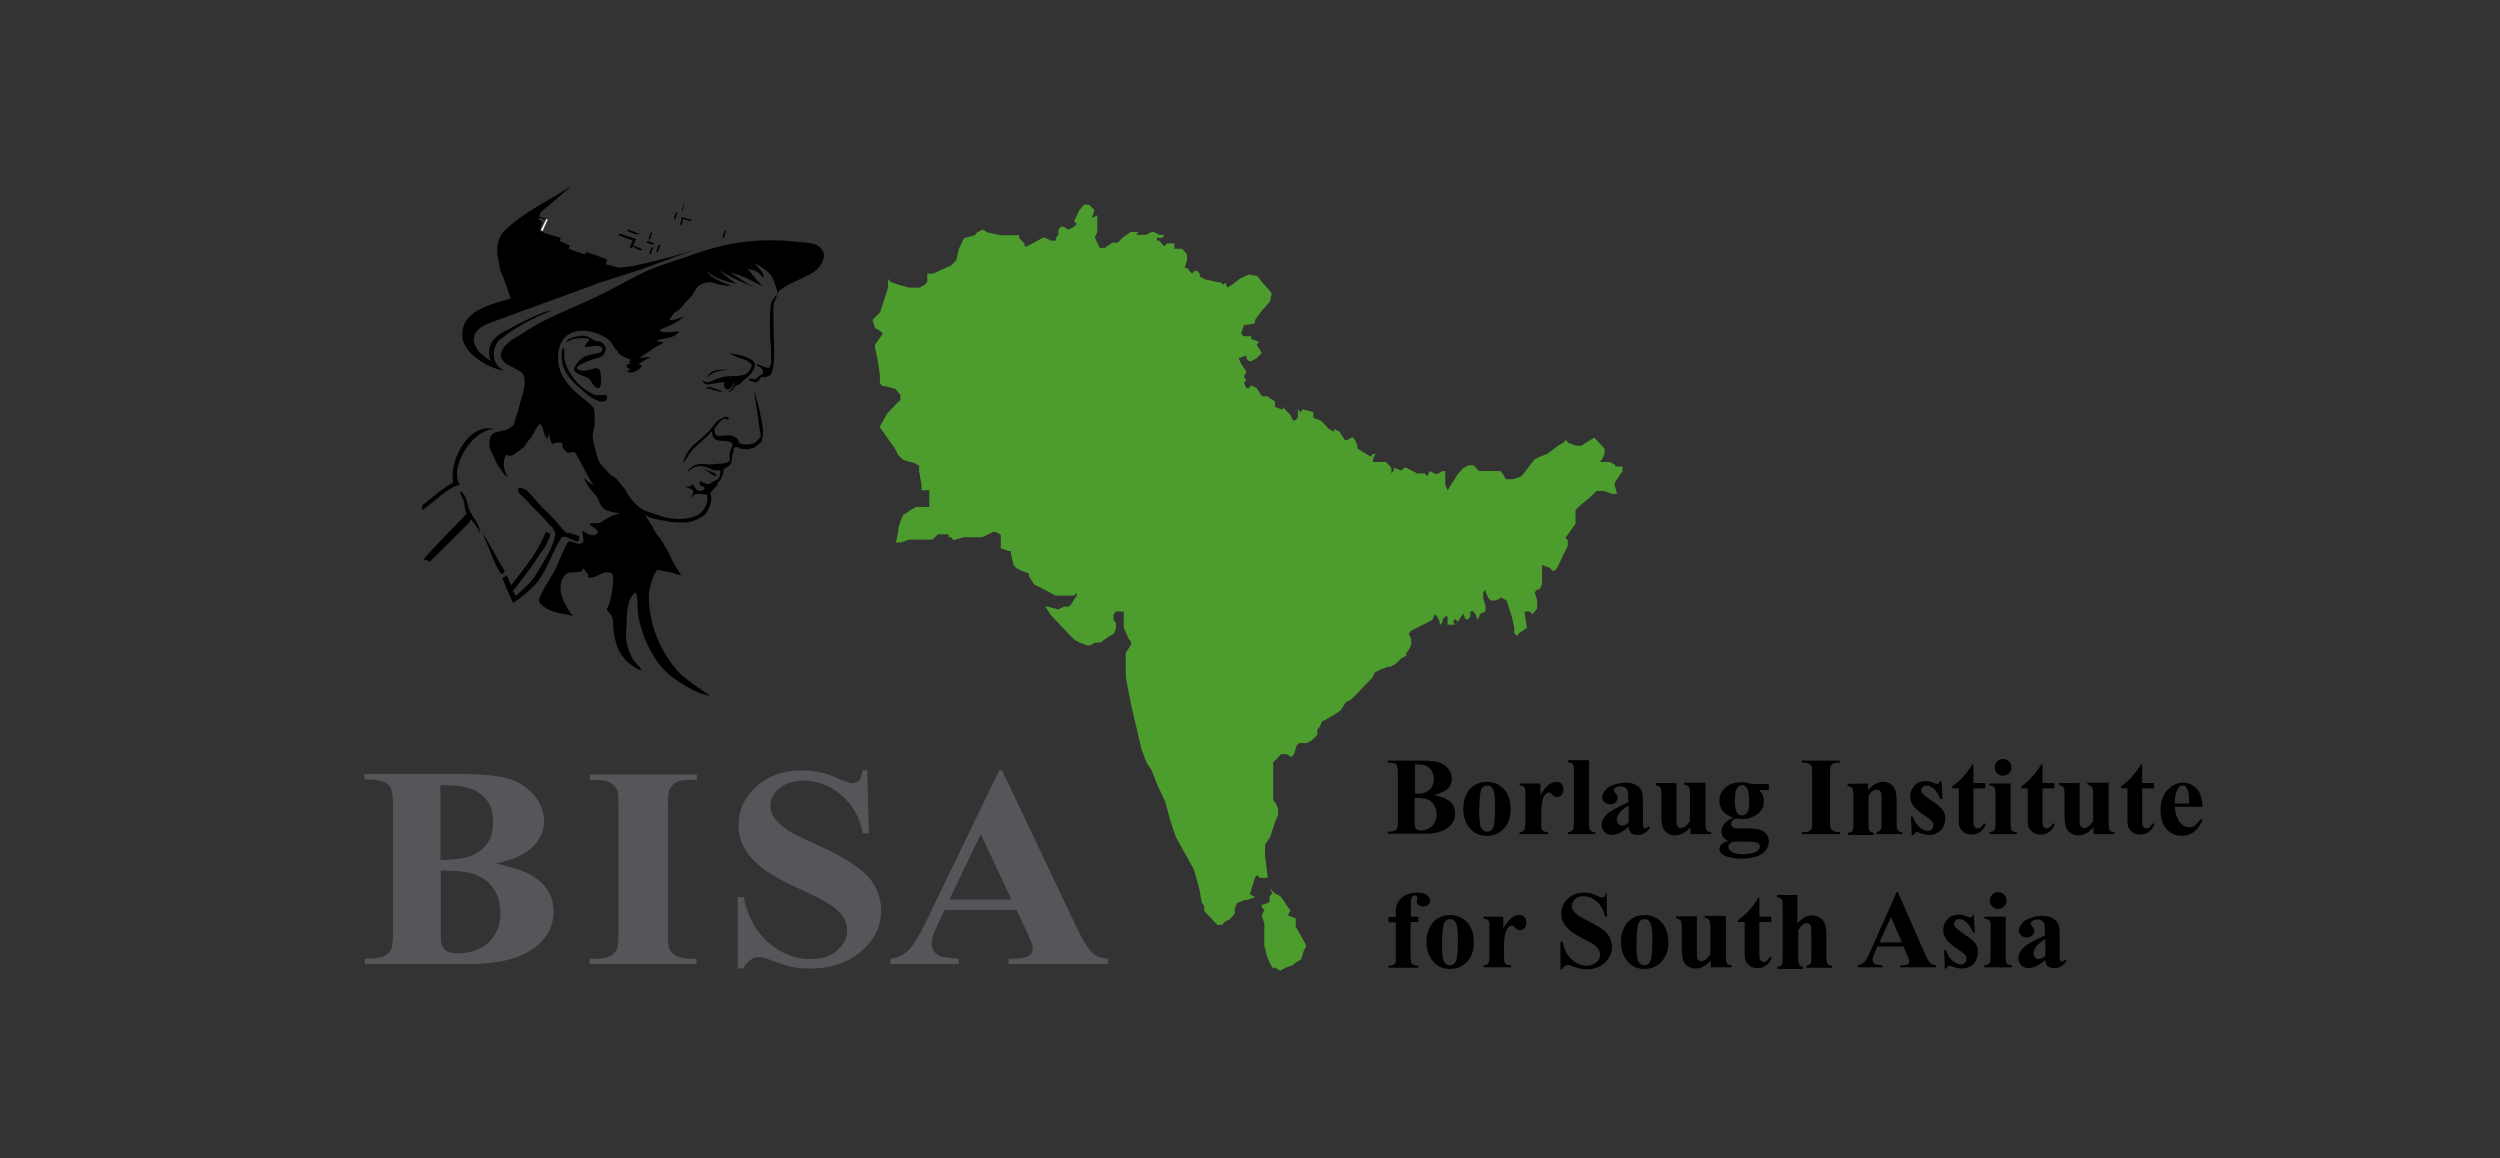 <?xml version="1.0" encoding="utf-8"?>
<!-- Generator: Adobe Illustrator 27.7.0, SVG Export Plug-In . SVG Version: 6.00 Build 0)  -->
<svg version="1.1" id="Layer_1" xmlns="http://www.w3.org/2000/svg" xmlns:xlink="http://www.w3.org/1999/xlink" x="0px" y="0px"
	 viewBox="0 0 612 283.5" style="enable-background:new 0 0 612 283.5;" xml:space="preserve">
<rect x="0" y="0" width="612" height="283.5" fill="#333333" stroke="none"/>
<style type="text/css">
	.st0{fill:#4C9C2E;}
	.st1{fill-rule:evenodd;clip-rule:evenodd;}
	.st2{fill:#FFFFFF;}
	.st3{fill:#54565A;}
</style>
<g>
	<g>
		<path class="st0" d="M395.4,113.8l-1.3-0.7h-1.3h-0.6h-0.6l0.6-0.7l0.6-1.3v-1.3l-1.9-2l-0.6-0.7l-3.2,2h-1.3l-1.9-0.7l-0.6-0.7
			l-0.6,0.7l-1.3,0.7l-2.6,2l-1.9,0.7l-1.3,0.7l-2.6,3.4l-0.6,0.7l-1.9,0.7h-1.3h-0.6l0,0l-0.7-1.3l-0.6-0.7H366h-4l-0.6-0.7
			l-0.6-0.7h-1.3l-1.3,0.7l-1.3,1.4l-2.5,4l-0.6-1.3V116v-0.7h-0.6l-1.3,0.7h-0.6l0,0l-1.3-0.7l-0.6,1.3l-0.6-0.7h-1.9l-1.3-0.7
			l-1.3-0.7h-0.6l-0.6,0.7l-1.9-0.7v0.7l-0.6,0.7v-1.4l-1.3-1.4h-0.6h-2.6v-0.7l0.6-1.3h-0.6l-0.6,0.7l-3.2-2v-0.7l-0.6-1.4
			l-0.6-0.7l-1.3,0.7h-0.6l-1.3-2l-1.3-0.7v0.7l-1.3-0.7l-1.9-2l-1.9-0.7v-1.4l-2.6-0.7l-0.6,0.7l-0.6-0.7v2l-0.6,0.7h-0.6l-0.6-1.3
			l0,0l-1.9-2v0.7l-1.9-0.7v-1.3l-1.9-1.3h-1.3l-1.3-2l-1.3-0.7l-0.6,0.7h-0.6l-0.6-1.3l0.6-0.7l-0.6-0.7l0.6-1.3l-1.3-2l-0.6-1.3
			l1.9-0.7v0.7l0.6,0.7h0.6l1.3-0.7l1.3-1.3l-1.3-2l0.6-0.7l-1.9-0.7v-0.7h-1.9l-0.6-0.7l0.7-2l2.6-0.4l0.2-1l1.8-2.4l1.8-2l0.4-2
			l-0.8-1l-1.2-1.3l-1.5-1.9l-2.1-0.4l-2.2,1l-1.6,1.3l-1.4,0.9l-0.6-1.2l-0.5,0.5l0,0l-0.6-0.6h-0.6l-3.2-0.7l-1.3-0.7V67l-0.7-0.7
			h-0.6l-0.6,0.7l-0.6-0.7l-0.6-0.7H290l0.6-2v-1.3l-0.6-0.7l-0.6-0.7h-1.3h-0.6v-1.3h-1.3h-0.6l-0.6,0.7l-0.6-0.7l-0.6-0.6v-0.1
			h-0.6v-0.7h1.3l0.6-0.7h-1.3l-1.3-0.7h-0.6l-1.3,0.7h-1.9h-0.6l0.6-0.7h-0.6h-1.3l-1.9,1.3l-1.3,1.3h-1.3l-1.9,1.3h-0.6h-0.6
			l-0.6-1.3l-0.6-1.3l0.6-1.3v-2.7v-0.7v-0.7l-1.3,0.7l0.6-2l-1.3-1.3H266h-0.6l-0.6,0.7l-0.6,0.7l-0.6,1.3l-0.7,1.3l0.7,0.7
			l-0.7,0.7l-1.3,0.7l-1.3-0.7h-0.6l-0.6,0.7v1.3l-0.6,0.7v0.7h-1.3l-1.3-0.7h-0.6l-1.3,0.7l-1.3,0.7l-1.3,0.7h-0.6v-0.7l-1.3-1.3
			v-0.7h-3.2H245l-3.2-0.7l-1.3-0.7l-1.3,0.7l-0.6,0.7l-2.6,0.7l-1.3,2.7l-0.6,2.7l-1.3,1.3l-4.5,2H227v0.7V69l-0.6,0.7l-1.3,0.7
			h-1.3h-1.3l-2.6-0.7L218,69l-0.6-0.7V69v1.3l-0.6,2l-1.3,4l-0.6,0.7l-1.3,1.3l0.6,2l1.3,0.7l0.6,0.7l-1.9,2.7v0.7l0.6,2.7l0.6,4v2
			l0.6,0.7h0.6l2.6,0.7l0.6,0.7l0.6,0.7v1.3l-1.3,1.3l-1.9,2l-1.9,3.4h0.1l1.9,2.7l1.9,2.7l0.6,1.3l1.3,1.3l2.6,0.7l1.3,0.7v1.3
			l0.6,3.4v1.3h1.9v0.7v2.7v0.7h-0.6h-2.6l-1.3,0.7l-1.9,1.3l-0.6,1.3l-0.6,2v0.7l-0.6,2.7h1.3l1.9-0.7h1.3h2.6h1.9l1.3-1.3h2.6v0.7
			h0.6l0.6,0.7l2.6-0.7h1.9h2.6l2.6-1.3h0.6l1.3,0.7v1.3v1.3v0.7l1.9,0.7h0.6v0.7l0.6,2.7l0.6,0.7l1.3,0.7l1.9,0.7v0.7l1.3,2
			l2.6,1.3l1.3,0.7l1.3,0.7h1.3h1.9h1.3l0.7-0.7v0.7l-1.3,2l-0.6,0.7h-1.3l-1.3,0.7l-2.6-0.7h-0.6l1.3,2l3.2,3.4l2.6,2.7l1.3,0.7
			l1.9,0.7h0.6l1.3-0.7h1.3l1.9-1.4l1.3-0.7l0.6-1.3v-0.7v-0.7l-0.6-0.7v-0.7v-0.7l0.6-0.7h1.9v1.3v2.7l0.6,1.3l0.6,1.4l0.6,0.7v0.7
			l-1.3,2v1.3v0.7v4l1.3,6.7l1.9,8.1l0.6,2.7l1.3,3.4l1.3,2l1.3,3.4l1.9,4l1.3,4.7l1.3,4l1.9,3.4l2.6,4.7l1.3,4.7l0.6,3.4l0.6,0.7
			v1.3l3.2,3.4h0.6h0.6l0.6-0.7l1.3-0.7l0.6-0.7l0.6-0.7v-1.3l0.6-1.3l1.9-0.7h0.6l1.9-0.7l-1.3-0.7l0.6-2l0.6-2l0.6-0.7l0.6,0.7
			h1.9v-0.7l-0.6-4.7v-1.4v-1.3l1.3-2l1.3-4l0.6-1.3v-1.6l-0.6-1.3l-0.6-0.7v-1.3v-1.4v-4v-1.3v-1.3l1.3-1.3l0.6-0.7h1.3l1.3,0.7
			l0.6-0.7l0.6-2l0.6-0.7h1.3h0.6l1.3-0.7l1.3-1.3v-1.3l0.6-0.7l0.6-1.3l1.3-0.7l1.3-0.7l1.9-1.3l1.3-2l1.3-0.7l1.3-1.3l2.6-2.7
			l1.3-1.3l0.6-1.3l1.3-0.7l1.9-0.7h0.6l1.3-0.7l1.3-1.3l1.3-0.7v-0.7l0.6-0.7l0.6-1.3v-1.3l-0.6-1.4l0.6-0.7l1.3-0.7l2.6-1.3
			l1.3-0.7l0.6-1.4l0.6,0.7l0.6,1.3v0.7l0.7-0.7v-0.7l0.6-0.7h0.6v2h1.3h0.6l-0.6-0.7l0.6-0.7l0,0l0.6,0.7l1.3-2l0.6,1.4h0.6
			l0.6-0.7v-1.3h0.6l0.6,0.7l0.6,1.4l0.6-1.4l1.3-0.7v-1.3l-0.6-2V145l0.6-0.7v0.7l0.6,1.3l0.6,0.7h1.3l1.3-0.7l1.3,0.7l1.3,4
			l0.6,2.7v1.3l0.6,0.7l0.6-0.7l1.9-1.3l-0.6-4v-1.3l-1.3-6.1l-0.6-2l-0.6,0.7h-0.6l0,0h0.6l0.6-0.7l0.6,2l1.3,6.1v1.3h1.3l0.6,0.7
			l0.6-0.7l0.6-0.7v-2l-0.6-2l0.6-0.7h0.6l0.6-1.3v-4v-0.7l1.9,0.7l0.6,0.7h0.6l0.6-0.7l2.6-5.4v-1.3l-0.6-0.7l0.6-0.7l1.9-2.7v-1.3
			v-2l0.6-0.7l3.2-2.7l1.3-1.3h1.3h0.6l1.9,0.7h1.3l-0.6-2v-0.7l1.3-2l0.6-0.7v-1.3h-1.8L395.4,113.8L395.4,113.8z M268.6,63.4
			L268.6,63.4h0.6l0,0H268.6z M277.5,60l-2.6,0.7h-2.5l0,0h2.6L277.5,60l1.9,0.6l0,0L277.5,60z M280.1,60L280.1,60h0.6l0,0H280.1z
			 M282,59.4L282,59.4h0.6l0,0H282z M369.8,119.2l0.6,0.7l0,0L369.8,119.2h-0.6l-0.6-0.7l0,0l0.6,0.7H369.8z M367.2,143.4l-0.6-0.7
			L366,142v-0.7V140l0.6-1.3l0,0L366,140v1.4v0.7l0.6,0.7L367.2,143.4l1.3,1.3l0,0L367.2,143.4z"/>
		<polygon class="st0" points="311.5,218.7 310.8,219.4 310.8,220.8 309.5,221.4 308.9,221.4 308.9,222.1 309.5,222.8 308.9,224.1 
			309.5,226.1 309.5,228.2 309.5,229.5 309.5,231.5 310.2,234.2 310.8,235.6 311.5,236.9 312.1,236.9 313.4,237.6 314.7,236.9 
			316.6,236.2 317.2,235.6 318.5,234.9 319.1,232.9 319.8,231.5 319.1,230.2 317.2,226.8 317.2,224.8 315.3,224.1 315.9,222.8 
			315.3,222.1 314,220.1 313.4,219.4 312.1,218.7 310.8,217.4 		"/>
	</g>
	<g>
		<g>
			<g>
				<g>
					<path class="st1" d="M161.5,131.8c0.1,0.1,0.1,0.2,0.2,0.2C161.7,132,161.7,131.9,161.5,131.8z"/>
					<path class="st1" d="M201.5,61.6c-1.1-2.4-4-2.1-6.3-2.4c-5.1-0.6-10.5-0.5-15.6,0.4c-6.2,1.1-11.7,3.4-17.6,5.3
						c-5.9,2-10.7,5.3-16.3,7.9c-5.9,2.8-12.1,5-17.5,8.6c-1.9,1.3-4.5,2.4-5.4,4.6c-1.2,3,3.4,3.9,4.8,5.1c1.8,1.6,0.3,5.5-0.2,7.3
						c-0.2,0.9-0.5,1.8-0.7,2.6c-0.2,0.8-0.6,1.5-0.7,2.3c-0.3,1.4-2,2-3.3,2.2c-0.6,0.1-1.3,0.3-1.9,0.6c-0.6,0.3-0.8,0.9-0.9,1.5
						c-0.1,0.9-0.2,1.8,0.2,2.6c0.4,0.9,0.9,1.9,1.3,2.8c0.7,1.3,1.7,3,3,4c-1.6-2.9-1.1-4.3-0.5-5.8c-0.1,0.2,0.7,0.4,0.9,0.4
						c0.8,0,1.3-0.6,1.9-1c0.4-0.2,1-0.8,1.1-0.8c0.8-0.5,1.1-1.5,1.7-2.1c0.7-0.7,1.2-1.8,1.7-2.7c1.8-3.3,1.5,1.6,2.9,2.6
						c-0.1-0.5,0-1,0.5-1.2c-0.3,0.1,0.4,2.1,0.5,2.3c0.7-0.2,3-1.1,2.6,0.8c0.4,0.5,0.9,1.5,1.8,1.3c0.6-0.1,0.1-0.1,0.7-0.1
						c0.9,0,0.3-0.3,0.7,0.3c1.2,1.8,3,5.9,4.7,8.3c-0.5-0.8-1.7-1.3-2.1-1.8c-1.2-1.3,0.3,1.3,0.7,1.8c0.5,0.8,2.2,2.3,2.4,3.3
						c0.9,3,3.5,2.5,5.4,3.3c-1.2-0.5-3.9,1.3-4.9,2c-0.6,0.4-2.7-0.1-2.7,0.5c0,0.3,2.3,1.3,1.9,2c-0.4,0.8-1.5,1.1-3.5-0.4
						c-0.7-0.5,0.4,2.3-0.1,2.7c-0.6,0.6-1,0.5-1.5,0.3c-0.6-0.2-0.9-0.2-1.3-0.4c-0.6-0.2-0.8,0-0.7,0c-1,0.9-2.5,5.6-3.8,7.8
						c-0.9,1.6-4.1,6.2-3.3,7.2c2.6,3,7.6,2.6,8.2,3.3c-5.2-6.6-2.5-10.2-1.3-10.6c1.1-0.4,3.6,0.2,3.9-1.3c0.3,1.3,1.3,1,1.1,2.4
						c2.6,0.2,3.5-2.1,5.8-1c0.9,0.5-0.3,7.8-1.3,8.8c0.7,1.1,1.6,1.2,1.6,3.4c-0.1,1.8,0.4,3.7,0.7,4.7c0.3,1.2,0.8,2.4,1.8,3.6
						c1,1.3,1.4,1.4,1.8,1.8c0.3,0.2,1.2,0.7,1.4,0.9c0.1,0.1,1.2,0.6,1.2,0.5c0.1-0.3-1-1.4-1.2-1.6c-0.7-1-0.8-0.8-1.3-2
						c-0.6-1.3-1-2.2-1.2-4c-0.1-1.3,0-2.7,0.1-4c0.1-2.6,0-5.6,2.1-7.5c0.7,0.7,0.5,2.8,0.6,3.8c0,0.5,0.2,2.3,0.3,2.8
						c0.5,2,1.1,4.4,2.8,7.6c2.1,3.8,3.8,5.4,5.7,6.8c2.2,1.6,4,2.6,5.8,3.4c1.8,0.8,3.2,0.9,3.1,0.9c-0.6-0.4-5.2-3.4-7.3-5.4
						c-2.2-2.2-4.2-5.4-5.4-8.2c-1.3-3.1-1.5-4.3-1.9-6.5c-0.5-2.9-0.4-5.1-0.2-5.9c-0.1,0.2,0.2-1.1,0.5-1.9c0.2-0.4,0.4-1.4,0.8-2
						c0.2-0.3,0.5-1,0.8-0.9c0.5,0.2,2.3,0.4,3,0.6c1.2,0.3,2.7,0.9,2.6,0.7c-0.3-0.7-1-1.6-1.5-2.5c-1-1.6-1.6-3.3-1.9-3.7
						c-0.6-0.8-0.6-1.1-1.1-1.9c-0.4-0.6-0.5-0.8-0.7-1c0,0-0.5-0.5-0.8-1c-0.1-0.2-0.6-1-0.5-0.9c-0.2-0.2-0.4-0.7-0.6-1.1
						c-0.1-0.2-0.5-0.8-0.6-0.9v0.1c0-0.1,0-0.1,0-0.1c-0.1-0.2-0.4-0.7-0.6-0.9c0.2,0.3-0.6-1-0.7-1.2c0.6,1,2.5,1.3,3.5,1.5
						c1.6,0.3,3.2,0.7,4.9,0.7c1.4,0,2.3,0.1,3.7-0.4c0.7-0.3,2.7-1.1,3.3-2.2c0.5-0.9,0.8-1.7,1-2.7c0.1-0.4,0.1-0.8,0-1.1
						c0-0.3-0.4-0.9-0.4-1.2s0.4-0.7,0.6-0.8c0.4-0.2,0.4-0.6,0.8-0.8c0.4-0.2,0.7-0.5,1-0.9c0.3-0.3,0.4-0.6,0.6-1
						c0.3-0.6,0.6-1.7,0.4-2.4c-0.2-0.4-0.1-0.3-0.5-0.5c-0.2-0.1-0.5,0-0.6-0.1c0,0.5,0.3,0.8,0.3,1.3c0.1,0.8,0,1.6-0.6,2.2
						c-0.2,0.2-0.5,0.2-0.7,0.4c-0.4,0.2-0.7,0.4-1.1,0.6c-0.7,0.4-0.8,1.1-0.8,1.9c0,0.4,0,0.8,0,1.2c0,0.3,0.1,0.6,0.1,0.9
						c0,1-0.9,2.6-1.8,3.4c-0.9,0.7-2,1.1-4.2,1.3c-4.2,0.3-6.8-1.3-8.8-1.8c-1.8-0.5-4.1-2.9-5-4.7c-0.3-0.7-0.8-1.2-1.3-1.8
						s-1-1.4-1.6-1.8c-1.5-0.9-0.7-0.4-2.7-2.4c-1.7-1.6-1.7-3.5-2.4-5.8c-0.8-2.5,0.3-3.6,0.2-5.6c-0.1-3.4,0.2-3.2-2.5-5.3
						c-3.8-2.9-7.1-6.4-6.4-11.6c0.8-6.3,7.5-6.2,11.8-3.4c0.9,0.5,1.4,1.5,1.9,2.3c0.2,0.4,0.5,0.6,0.8,0.9
						c0.2,0.3,0.3,0.7,0.7,0.9c0.3,0.2,0.6,0.3,0.9,0.5c0.6,0.3,1.1,0.5,1.7,0.7c-0.4,0.5-1,0.6-0.1,0.8c-0.2,0.3-1.1,0.3-1.1,0.6
						c0,0.1,0.3,0.4,0.3,0.5c0.2,0.2,0.4,0.3,0.8,0.4c-0.3,0.1-0.7,0.3-0.8,0.6c0.7,0.3,1.6,0.2,2.2-0.2c0.5-0.3,1.2-0.8,1.3-1.4
						c-0.2-0.1-0.5-0.1-0.7-0.1c0.1-0.3,0.7-0.7,1-0.9c0.6-0.3,1.2-0.7,1.9-1c-1,0-1.8,0.2-2.8,0.2c0.3-0.3,0.9-0.5,1.2-0.8
						c0.6-0.4,1.1-0.7,1.7-1.1c0.5-0.3,0.9-0.7,1.4-0.9c0.5-0.3,1.3-0.6,1.7-1c-0.5-0.1-1.6-0.1-1.9-0.4c0.8-0.3,1.6-0.4,2.5-0.6
						c0.6-0.1,1.3-0.3,1.8-0.5c0.4-0.2,1.2-0.8,1.4-1.2c-0.9,0-4.3,0.7-4.9-0.3c0.4-0.2,0.9-0.4,1.3-0.6c0.6-0.2,1.1-0.5,1.7-0.7
						c0.6-0.3,1.2-0.7,1.8-1c0.5-0.4,0.9-0.8,1.3-1.3c-0.9,0.9-2.9,1.2-4.1,1.2c0.7,0,1-1,1.3-1.4c0.4-0.6,1.3-0.9,1.8-1.4
						c0.6-0.6,1.1-1.4,1.7-2c0.6-0.6,1.2-1.1,1.6-1.9c0.4-0.7,0.9-1.6,1.6-2c0.7-0.4,1.9-0.7,2.7-0.6c0.4,0.1,0.9,0.3,1.3,0.4
						c1.1,0.2,2.6,0.7,3.7,0.3c-0.7,0.2-5.8-2.1-6-3.4c1.6,1.7,5.3,2.7,7.5,3.1c-1-0.2-3.5-2.5-4.9-3.7c2.5,2,8.7,4.4,9.1,4.6
						c-3-1.5-5.7-3.6-5.9-3.6c-0.4-0.1,2.2,0.1,7.7,3.3c-1-1.1-2.8-3.3-3.6-4.3c1.3,0.5,2-0.1,3.9,2.3c0.3-1.2-1.6-3-2.3-3.7
						c0.3,0.2,4.2,1.8,4.9,4.5c0.3,1.3,1.1,2.5,0.7,3.4l0.4-0.9c2.1-2.1,5.9-3,8.7-4.9C200.9,65.4,202.2,63,201.5,61.6z"/>
				</g>
				<path class="st1" d="M188.3,91.5"/>
				<path class="st1" d="M138.5,84c0.3-0.5,1.4-0.8,1.6-0.9c0.9-0.4,2-0.3,2.9-0.3c2.6,0.1,0.1,1.1,0.2,2.2c0.6,0.1,5-1.3,4.1,1
					c-0.2,0.5-2.9,0.8-3.3,1c-1.7,0.4-2.6,1.6-3.4,3c-0.7,1.2,2.3,2.1,2.9,2.3c1.2,0.4,1.3,1.7,2.2,2.4c1.8,1.3,1.4-1.8,1.4-2.6
					c-0.1-3.9-2.7-0.6-5.2-1.5c-2.8-0.9,4.3-3,4.5-3c1.1-0.3,1.7-0.8,1.9-2.1c0.1-0.9-1.2-2.1-2-2c-1.7,0-1.9-2.2-6-0.9
					C139.1,82.9,138.6,83.5,138.5,84"/>
				<path class="st1" d="M139.6,91.4c0.5,0.8,0.9,1.4,1.6,2.2c0.6,0.7,1.4,1.3,2.1,1.8c0.7,0.4,1.4,0.9,2.2,1.2
					c0.6,0.2,1.2,0.2,1.8,0.1c0.4,0,0.9-0.1,1.2,0.2c0.3,0.4,0,1-0.3,1.2c-0.9,0.6-2.3-0.2-3.1-0.6c-1-0.6-1.9-1.3-2.7-2.1
					c-1.3-1.1-2.6-2.3-3.6-3.8c-0.8-1.2-1.2-2.4-1.3-3.9c0-0.4-0.2-2.6,0.6-2.5c0.1,1.1-0.1,2.2,0.2,3.3S139,90.5,139.6,91.4
					C139.8,91.7,139.5,91.2,139.6,91.4"/>
				<path class="st1" d="M121.2,105.1c-7.2-2-11.5,9.3-10.2,13c-2.1,0.9-7.1,5.3-7.5,5.5c-0.1,0-0.1,0-0.1,0.1s0,0.1,0,0.2
					s-0.1,0.8-0.1,0.9c0.1,0.1,0.3-0.1,0.3-0.1c0.1-0.1,3.6-2.7,4.3-3.4c0.8-0.6,2.7-2.2,4.6-2.6
					C109.8,113.7,116.5,104.5,121.2,105.1z"/>
				<path class="st1" d="M119.2,79.3c0.9-0.3,27.9-10.2,27.9-10.2l10.3-3.3c0,0,10.9-4.1,12.6-4.6c-1.6,0.5-13.2,4-18,4.3h-0.6
					l-3.1-0.8l0.3-1.2l-2.4-0.9l-2.7-0.9l-0.3,0.6l-2.9-1l-1.1-0.4l0.3-0.8L137,59l0.3-0.8l-3.6-1l-1.6-0.7l0.7-2.2l-1-0.6l0.6-1.8
					c2.3-1.8,8-6.8,7.3-6.3c-5.8,3.9-11,5.9-16.1,10.8c-2.2,2.2-2.2,5.1-1.4,8.3c0.1,0.7,0.2,1.3,0.4,1.8c0.1,0.3,0.4,1,0.7,1.7
					c0.6,1.7,1.3,3.4,1.7,4.9c-0.1,0-0.3,0.1-0.4,0.1c-4.9,1.5-12,2.9-11.4,9.5c0.4,3.9,6.7,7.7,10.3,8c-4.1-1.8-2.5-6.5-1.2-7.5
					c5.1-4.1,10.2-6.1,12.8-7.2c-2.2,0-10.2,4.3-12.1,5.4c-3.6,2.1-3.6,4.7-2.9,6.9c-1.2-0.6-2.5-1.8-2.9-2.3
					C113.8,81.7,118.4,79.7,119.2,79.3z"/>
				<path d="M133.6,53.5c-0.2,0-2.3-0.7-2.8-0.9c-0.2-0.1-0.4-0.1-0.6-0.2c0,0.1-0.4,0.1-0.4,0.2c1.1,0.4,2.5,0.8,3.6,1.2
					C133.4,53.7,133.5,53.6,133.6,53.5"/>
				<path class="st2" d="M132.9,56.5c0.1-0.5,1-2.3,1.2-2.8c-0.1,0-0.3,0-0.4,0c-0.2,0.5-1.1,2.2-1.3,2.7c0.1,0,0.1,0,0.2,0"/>
				<path d="M127.5,71.6L127.5,71.6L127.5,71.6L127.5,71.6"/>
				<path class="st1" d="M135.6,132.3c-0.6,1.8-1.5,3.6-2.5,5.2c-0.8,1.3-1.5,2.5-2.3,3.8s-4.5,4.5-4.5,4.6c0-0.1-0.8-1.2-0.7-1.3
					c0.4-0.4,4.6-5.8,6-8.1c0.6-1,1.7-2.2,2.2-3.3c0.4-1,0.8-1.5,0.9-2.5c-0.1,0-1-0.5-1.1-0.5c-0.7,2-1.6,3.4-2.7,5.3
					c-1.2,2-5.7,7.7-5.8,7.8c-0.1-0.3-0.9-2.1-0.9-2.3c0,0,0-0.1-0.1-0.1c0,0-0.1,0-0.1,0.1c-0.1,0-0.8,0.4-1,0.4
					c0,0.4,2.5,6.2,2.6,6.2s4.6-3.1,6.3-5.6c2.4-3.3,3.3-7,5.5-10.3c0.7-1,2.6,0.6,3.6,0.8c0.6,0.1,0.8-0.1,0.8-0.7
					c0.1-0.8-0.5-0.7-1.1-0.9c-0.3-0.1-1.2-0.5-1.6-0.4c-0.5,0.2-1.6-1.2-1.8-1.5c-0.6-0.6-0.8-0.8-1.3-1.5s-1.3-1.3-1.8-1.9
					c-0.7-0.7-1.5-1.3-2.1-2.1c-0.9-1-1.8-2-2.7-3c-0.4-0.5-1.9-1.4-2.5-1c-0.5,1.3,1.7,2.4,2.3,3.3c0.5,0.7,2.7,2.8,3.2,3.3
					c0.6,0.7,1.2,1.3,1.8,2c0.3,0.3,0.5,0.5,0.8,0.8c0.4,0.4,0.7,1.1,0.9,1.6C136,130.8,135.6,132.1,135.6,132.3z"/>
				<path class="st1" d="M184,91.2c0.1-0.2,0.2-0.4,0.4-0.6c0.2-0.4,0.4-0.8,0.4-1.3c0.1-0.8-1.2-1.6-2.4-2c-1.7-0.6-4-0.8-4-0.8
					s2.4,1.1,3.5,1.4c0.6,0.2,1.3,0.5,1.8,1c0.2,0.2,0.4,0.4,0.3,0.7c-0.1,0.3-0.2,0.6-0.4,0.9s-0.4,0.7-0.8,0.9
					c-0.2,0.1-0.3,0.2-0.5,0.3c-0.3,0.2-0.6,0.1-1,0.2c-0.3,0.1-0.7,0.2-1,0.2c-1-0.1-2.7,0-3.8,0.3c-1.3,0.3-2.9,1.4-3.6,1.2
					c-0.4-0.1-0.3-0.4-1.3-0.5c0.3,0,0.6,0.4,0.7,0.6c0.2,0.2,0.2,0.2,0.4,0.3c0.2,0.1,0.4,0.1,0.7,0.1c0.1,0,0.5,0,0.5-0.1
					c0.3-0.1,0.7-0.1,1-0.1c0.1,0,0.5-0.1,0.6-0.1c0.6-0.2,1.3-0.2,2-0.2c0.3,0,0.6,0,1,0c0.1,0,0.2,0,0.4,0c0.1,0,0.3-0.1,0.4-0.1
					c0.1,0,0.1,0,0.2,0c0.1,0,0.1,0.5,0.1,0.6c0,0.2,0,0.4-0.2,0.7c-0.1,0.2-0.4,0.8-1.2,1c0,0.2,0.7,0,1-0.2c0.4-0.3,0.6-1,1-1.2
					c0.2-0.1,0.3-0.2,0.5-0.2c0.1,0,0.2,0,0.3-0.1c0.3-0.2,0.5-0.5,0.7-0.7c0.3-0.3,0.6-0.5,0.9-0.8c0.2-0.1,0.4-0.3,0.5-0.4
					s0.2-0.2,0.4-0.4C183.7,91.6,183.9,91.4,184,91.2z"/>
				<path d="M179.4,94.2c-0.3,0.8-0.9,1.3-1.5,1.1c-0.6-0.2-0.8-1-0.5-1.8s0.8-0.9,1.4-0.7C179.4,92.9,179.7,93.4,179.4,94.2z"/>
			</g>
			<path class="st1" d="M176.8,95.8c-0.2-0.2-1.5-0.5-1.9-0.7c-0.2-0.1-1.4-0.5-1.5-0.3c-0.1,0.1-0.7,0.1-0.7,0.2
				c0.3,0.2,0.8,0.1,1.1,0.2s0.6,0.1,0.9,0.3c0.3,0.2,0.4,0.1,0.8,0.2c1,0.3,0.7,0.3,0.7,0.2"/>
			<path class="st1" d="M188.4,91.9c-1.2,0.7-1.5,0.2-2.1,0.5c-0.4,0.2-0.3,0.4-0.6,0.8s-0.7,0.4-1.1,0.3c-0.3-0.1-1.2-0.3-1.3-0.6
				c-0.1-0.3,0.2-0.3,0.3-0.2c0.3,0.1,0.5,0.1,0.8,0.1c0.9,0.2,1.1-0.6,1.9-1c0.6-0.3,0.6-0.9,0.3-1.4c-0.4-0.6-1-0.7-1.6-1.2
				c0.8-0.1,1.4,0.4,2.1,0.6c0.3,0.1,0.9,0.4,1.2,0.2l0.5-1.1c0-0.9-0.1-4.6-0.2-5.5c-0.1-1.5-0.3-7.4,0.2-9.3
				c0.1-0.3,1-1.8,1.4-1.9c-0.1,0.9-0.9,1.4-0.9,3.5c0,1.8,0.1,3.9,0.1,5.7c0,1.5,0.1,2.9,0.1,4.3C189.5,86,189.7,91.2,188.4,91.9z"
				/>
			<g>
				<path d="M186.7,104.5c-0.1-0.9-0.4-2.1-0.6-3.1c-0.2-1.4-0.7-3-1.1-4.4c-0.1-0.4-0.2-1.5-0.3-1.8c0,0.3,0.1,1.7,0.1,2
					c0.2,1.1,0.3,2,0.5,3.1c0.2,1.2,0.3,2.6,0.5,3.6c0.1,1,0.2,1.3,0.4,2.6c0.1,0.7-0.9,1.4-1.2,1.7c-0.3,0.3-1.2,0.6-2.1,0.6
					c-0.5,0-1.4,0-1.8-0.3c-0.3-0.2-0.3-0.7-0.5-0.9c-0.2-0.3-0.6-0.6-0.9-0.7c-0.7-0.4-1.4-0.3-2.2-0.3c-0.7,0-1.6,0.4-2.2-0.1
					c-0.3-0.2-0.4-0.9-0.4-1.3c0-0.5,0.4-0.7,0.6-1c0.3-0.5,0.6-0.9,1-1.2c0.3-0.2,0.6-0.5,0.9-0.5c0.3,0,0.5,0.1,0.7,0.2
					c0.5,0.1,0.3-0.5,0-0.6c-0.3-0.2-0.3-0.1-0.7,0c-0.7,0.2-1.7,0.8-2.1,1.3c-0.2,0.2-0.9,1.2-1.2,1.5s-0.5,0.5-0.7,0.8
					c-0.9,1-2.1,1.9-3.1,2.8c-1.8,1.4-2.4,2.9-3.2,4.9c0.6-0.4,1.2-1.6,1.6-2.2c0.8-1.2,1.6-1.8,2.5-2.7c0.9-0.9,1.9-1.5,2.6-2.5
					l0,0l0,0c0.1-0.2,0.4-0.6,0.5-0.2c0.1,0.3,0.1,0.6,0.2,0.9c0.1,0.3,0.3,0.6,0.5,0.8c0.2,0.1,0.6,0.2,0.8,0.3
					c0.7,0.2,1.5,0.1,2.2,0.2c0.4,0.1,1.2,0.2,1.3,0.7s-0.4,1.1-0.5,1.6c-0.1,0.4-0.3,1-0.2,1.5c0.1,0.3,0.2,0.9-0.2,1.2
					c-0.3,0.2-0.7,0.3-1.1,0.4c-0.5,0.1-0.6,0.1-1.1,0.1c-0.9,0.1-1.2,0.1-2.5,0.2c-0.9,0-1.4-0.3-2.4-0.1c-0.6,0.1-0.5,0-1.3,0.3
					l-0.8,0.5c-0.4,0.3-0.8,0.6-1,1.3c0.4-0.5,0.8-0.7,1-0.9c1.5-0.9,2.8-0.7,3.1-0.6c0.6,0.2,0.9,0.2,1.5,0.5
					c1.2,0.7,2.8,0.6,3.9-0.2c0.4-0.2,0.8-0.5,1.1-0.8c0.3-0.4,0.4-1.5,0.4-2s0.2-0.4,0.3-0.9c0.1-0.4,0-1.1,0.4-1.3
					c0.2-0.2,0.6,0,0.6,0c0.2-0.2,0.7,0.4,1.1,0.4c0.5,0,1.3,0.2,1.8,0c0.8-0.2,1.4-0.3,2-0.9c0.5-0.4,1.1-0.7,1.2-1.7
					C186.9,106.1,186.8,104.9,186.7,104.5z"/>
			</g>
		</g>
		<path class="st1" d="M175.8,118.5c0,0-0.8,0-2.1,0c-1.4,0-2.4-0.9-2.4-0.9v1.2c0,0,1.4,0.3,1.1,0.9c-0.3,0.6-1.2,0.6-1.7,0.3
			s-1.1-1.5-1.1-1.5l-0.6,0.6h-1.4l1.5,0.6c0,0,0.8,0.2,0.6,0.9c-0.2,0.8-0.6,0.9-0.8,1.4c0.6-0.4,0.6-1.1,2.1-1.1s2.4,0.3,2.4,0.3"
			/>
		<path d="M171.9,114.6c0,0,1.1,0.6,1.9,1.2c0.8,0.7,1.7,0.8,1.7,0.8s-0.2-0.8-1.6-1.2"/>
		<path class="st1" d="M118.3,130.9c0.4-0.2,3.6,6.5,5.3,8.9c-0.2,0.1-0.5,0.9-0.8,0.7C121.5,139.5,119.4,133.3,118.3,130.9"/>
		<path class="st1" d="M112.7,120.3c-0.1,0.9,0.7,1.8,0.9,2.6c0.2,1,0.1,1.9,0.6,2.8c0.9,1.5,2.8,3.1,3.3,4.9
			c-0.1-2.4-1.2-3.1-2.3-5.1C114.4,124,114.3,120.9,112.7,120.3L112.7,120.3"/>
		<path class="st1" d="M116,126.9c0.1,0.1,0.1,0.3,0.2,0.4c0,0.3-0.6-0.3-0.8-0.2c-0.4,0.3-0.3,0.6-0.6,0.9
			c-0.2,0.2-9.6,9.6-9.7,9.6c-0.1-0.5-0.8-0.5-1.4-0.6c0-0.5,10.5-11.2,10.8-11.5c0.4-0.3,0.6-0.1,0.9,0.2
			C115.5,126.2,115.7,126.6,116,126.9z"/>
		<g>
			<path class="st1" d="M172.9,92.5c0,0,0.8-1.3,1.8-1.7c1.1-0.4,3.8-0.3,3.8-0.3s-2.4,0.2-3.4,0.6S172.9,92.5,172.9,92.5z"/>
		</g>
	</g>
	<g>
		<path d="M154.1,56.8c0.1,0,0.2,0.1,0.3,0.1c0.2,0.1,0.5,0.2,0.8,0.3c0.2,0.1,0.3,0.1,0.5,0.2l0,0c0.1,0,0.1,0,0.2,0
			c0.1,0,0.1-0.1,0.2-0.1h0.6l-0.6-0.2c-0.4-0.2-0.8-0.3-1.2-0.5c-0.4-0.1-0.7-0.3-1.1-0.4l-0.1-0.1v0.2c0,0,0,0,0,0
			c0,0-0.1,0.1-0.1,0.2v0.1l0.1,0C153.9,56.6,154,56.7,154.1,56.8z"/>
		<path d="M158.5,59l-0.1,0v0.1c0,0,0,0,0,0c0,0-0.1,0.1-0.1,0.2v0.1l0.1,0c0.3,0.1,0.5,0.2,0.8,0.3c0.2,0.1,0.5,0.1,0.7,0.2l0.1,0
			l0.2-0.2l-0.1-0.1C159.5,59.3,159,59.1,158.5,59z"/>
		<path d="M156.3,60.6c-0.3-0.1-0.6-0.3-0.9-0.4l-0.4-0.1l0.7-1.6l-3.9-1.3l0,0c-0.2,0-0.3,0.2-0.3,0.3l-0.1,0.1l3.5,1.3l-0.8,1.7
			l0.6,0.2l0.3-0.6l0.3,0.3c0,0,0,0.1,0.1,0.1c0,0.1,0.1,0.2,0.2,0.2c0.4,0.2,0.9,0.4,1.3,0.5c0.1,0,0.3-0.1,0.3-0.1l0.1-0.1
			l-0.2-0.1C156.8,60.8,156.6,60.7,156.3,60.6z"/>
		<path d="M167.4,53.3L167.4,53.3l-0.2,0c-0.1,0-0.3-0.1-0.4-0.1l-0.1,0.2c0.1,0,0.2,0.1,0.3,0.1c0,0.1-0.1,0.1-0.1,0.2
			c-0.1,0.3-0.3,0.7-0.4,1.1c0,0-0.1,0.1,0,0.2c0,0.1,0.1,0.1,0.2,0.1h0.1l0-0.1c0.1-0.3,0.2-0.5,0.3-0.8c0.1-0.2,0.1-0.4,0.2-0.6
			c0.2,0.1,0.4,0.1,0.6,0.2c0.4,0.1,0.8,0.2,1.2,0.4l0.1,0.1v-0.2c0,0,0,0,0,0c0,0,0.1-0.1,0.1-0.2v-0.1l-0.1,0
			C168.8,53.7,168.1,53.5,167.4,53.3z"/>
		<path d="M159.1,58.6L159.1,58.6l0.1-0.1c0.2-0.5,0.3-1,0.4-1.5l0-0.1h-0.2l-0.1,0l0,0.1c-0.2,0.5-0.4,1-0.5,1.4l0,0.1l0,0
			C159,58.6,159.1,58.6,159.1,58.6z"/>
		<path d="M161.2,60L161.2,60c-0.2,0.6-0.4,1.1-0.5,1.5l0,0.1h0.4l0-0.1c0.1-0.2,0.2-0.4,0.2-0.6c0.1-0.3,0.2-0.5,0.3-0.7l0.1-0.2
			L161.2,60L161.2,60z"/>
		<path d="M159.5,60.6c-0.1,0.3-0.2,0.5-0.3,0.7c-0.1,0.2-0.1,0.4-0.2,0.7l0,0c0,0.2,0.2,0.2,0.3,0.2h0.1l0-0.1
			c0.1-0.5,0.3-1,0.5-1.5l0.1-0.1L159.5,60.6L159.5,60.6z"/>
		<path d="M165.5,52c0,0.1-0.1,0.2-0.1,0.3c-0.2,0.4-0.3,0.7-0.4,1.1c0,0.2,0.2,0.2,0.3,0.2h0.1l0-0.1c0-0.2,0.1-0.5,0.2-0.7
			c0.1-0.2,0.2-0.5,0.2-0.8l0-0.1L165.5,52L165.5,52z"/>
		<path d="M177.5,56.4L177.5,56.4c-0.1,0.2-0.1,0.3-0.2,0.4c-0.2,0.4-0.3,0.7-0.4,1.1l0,0.1l0,0c0.1,0.1,0.1,0.1,0.3,0.1h0.1l0-0.1
			c0.2-0.5,0.3-1,0.4-1.5l0-0.1H177.5z"/>
		<path d="M167,51.6L167,51.6l0.1-0.1c0.1-0.5,0.3-1,0.5-1.5l0.1-0.1h-0.3l0,0.1c0,0.1-0.1,0.2-0.1,0.3c-0.1,0.4-0.3,0.7-0.4,1.1
			C166.8,51.5,166.9,51.6,167,51.6z"/>
	</g>
	<g>
		<path class="st3" d="M121.4,211.4c4.8,1,8.1,2.3,10,3.7c2.8,2.1,4.1,4.8,4.1,8.1c0,3.5-1.5,6.4-4.5,8.7c-3.7,2.8-9.1,4.1-16.2,4.1
			H89.3v-1.3c2.3,0,3.9-0.2,4.7-0.6c0.8-0.4,1.4-0.9,1.7-1.6c0.3-0.6,0.5-2.2,0.5-4.7v-30.1c0-2.5-0.2-4.1-0.5-4.7
			c-0.3-0.7-0.9-1.2-1.8-1.6c-0.8-0.4-2.4-0.6-4.7-0.6v-1.3h24c5.7,0,9.8,0.5,12.2,1.4c2.4,0.9,4.3,2.4,5.7,4.2
			c1.4,1.9,2.1,3.9,2.1,6c0,2.2-0.9,4.2-2.6,6C128.9,209,125.8,210.4,121.4,211.4z M107.9,213.1V228v1.7c0,1.2,0.3,2.2,1,2.8
			s1.7,0.9,3,0.9c2,0,3.8-0.4,5.5-1.2s2.9-2,3.8-3.5s1.3-3.3,1.3-5.2c0-2.2-0.5-4.1-1.6-5.8s-2.6-2.9-4.5-3.6
			C114.5,213.4,111.7,213.1,107.9,213.1z M107.9,210.5c3.5,0,6.1-0.4,7.7-1.1c1.7-0.7,2.9-1.8,3.8-3.1s1.3-3,1.3-5.1s-0.4-3.7-1.3-5
			s-2.1-2.3-3.8-3c-1.6-0.7-4.2-1-7.8-1v18.3L107.9,210.5L107.9,210.5z"/>
		<path class="st3" d="M170.5,234.7v1.3h-26.2v-1.3h1.7c1.5,0,2.6-0.2,3.5-0.7c0.6-0.3,1.1-0.9,1.5-1.6c0.3-0.5,0.4-2,0.4-4.3v-30.5
			c0-2.4-0.1-3.9-0.4-4.4c-0.3-0.6-0.8-1.1-1.6-1.6c-0.8-0.4-1.9-0.7-3.3-0.7h-1.7v-1.3h26.2v1.3h-1.7c-1.5,0-2.6,0.2-3.5,0.7
			c-0.6,0.3-1.1,0.9-1.5,1.6c-0.3,0.5-0.4,2-0.4,4.3V228c0,2.4,0.1,3.9,0.4,4.4c0.3,0.6,0.8,1.1,1.7,1.6c0.8,0.4,1.9,0.7,3.3,0.7
			H170.5z"/>
		<path class="st3" d="M212.3,188.5l0.4,15.5h-1.5c-0.7-3.9-2.5-7-5.3-9.4s-5.8-3.5-9.1-3.5c-2.5,0-4.5,0.6-6,1.9
			c-1.5,1.2-2.2,2.7-2.2,4.3c0,1,0.3,1.9,0.8,2.7c0.7,1.1,1.9,2.1,3.4,3.2c1.2,0.8,3.8,2.1,8,4c5.9,2.7,9.8,5.2,11.9,7.6
			c2,2.4,3,5.1,3,8.1c0,3.9-1.6,7.2-4.9,10c-3.3,2.8-7.4,4.2-12.4,4.2c-1.6,0-3.1-0.1-4.5-0.4c-1.4-0.3-3.2-0.9-5.3-1.7
			c-1.2-0.5-2.2-0.7-2.9-0.7c-0.6,0-1.3,0.2-2,0.7s-1.3,1.2-1.7,2.1h-1.4v-17.5h1.4c1.1,4.9,3.2,8.7,6.3,11.3s6.4,3.9,10,3.9
			c2.8,0,5-0.7,6.6-2.1s2.5-3,2.5-4.9c0-1.1-0.3-2.2-0.9-3.2c-0.6-1-1.6-2-2.9-2.9c-1.3-0.9-3.5-2.1-6.8-3.6
			c-4.6-2.1-7.8-3.8-9.8-5.3s-3.5-3.1-4.6-4.9c-1.1-1.8-1.6-3.8-1.6-6c0-3.7,1.5-6.8,4.4-9.4c2.9-2.6,6.6-3.9,11.1-3.9
			c1.6,0,3.2,0.2,4.7,0.5c1.2,0.3,2.6,0.8,4.2,1.5c1.7,0.7,2.8,1.1,3.5,1.1c0.6,0,1.1-0.2,1.5-0.5c0.4-0.4,0.7-1.2,1-2.6h1.1V188.5z
			"/>
		<path class="st3" d="M248.9,222.8h-17.7l-2.1,4.5c-0.7,1.5-1,2.7-1,3.7c0,1.3,0.6,2.3,1.7,2.9c0.7,0.4,2.3,0.6,4.9,0.8v1.3H218
			v-1.3c1.8-0.3,3.3-0.9,4.4-2.1c1.2-1.1,2.6-3.5,4.3-7l17.9-37h0.7l18.1,38.1c1.7,3.6,3.1,5.9,4.3,6.8c0.8,0.7,2,1.1,3.5,1.2v1.3
			h-24.3v-1.3h1c1.9,0,3.3-0.3,4.1-0.8c0.5-0.4,0.8-0.9,0.8-1.6c0-0.4-0.1-0.8-0.2-1.3c-0.1-0.2-0.4-1.1-1.1-2.6L248.9,222.8z
			 M247.6,220.2l-7.5-16l-7.7,16H247.6z"/>
	</g>
	<g>
		<path d="M351.1,194.6c1.7,0.4,2.9,0.9,3.6,1.4c1,0.8,1.5,1.9,1.5,3.1c0,1.4-0.5,2.5-1.6,3.4c-1.3,1.1-3.3,1.6-5.8,1.6h-9.1v-0.5
			c0.8,0,1.4-0.1,1.7-0.2c0.3-0.2,0.5-0.4,0.6-0.6c0.1-0.2,0.2-0.9,0.2-1.8v-11.7c0-1-0.1-1.6-0.2-1.8c-0.1-0.3-0.3-0.5-0.6-0.6
			c-0.3-0.2-0.9-0.2-1.7-0.2v-0.5h8.6c2.1,0,3.5,0.2,4.4,0.6c0.9,0.4,1.5,0.9,2,1.6c0.5,0.7,0.7,1.5,0.7,2.3c0,0.9-0.3,1.6-0.9,2.3
			C353.8,193.7,352.7,194.2,351.1,194.6z M346.3,195.3v5.8v0.7c0,0.5,0.1,0.8,0.4,1.1c0.2,0.2,0.6,0.4,1.1,0.4c0.7,0,1.4-0.2,2-0.5
			s1.1-0.8,1.4-1.4c0.3-0.6,0.5-1.3,0.5-2c0-0.8-0.2-1.6-0.6-2.3s-0.9-1.1-1.6-1.4C348.6,195.4,347.6,195.3,346.3,195.3z
			 M346.3,194.3c1.3,0,2.2-0.1,2.8-0.4c0.6-0.3,1.1-0.7,1.4-1.2s0.5-1.2,0.5-2s-0.2-1.4-0.5-2c-0.3-0.5-0.8-0.9-1.3-1.2
			c-0.6-0.3-1.5-0.4-2.8-0.4v7.2L346.3,194.3L346.3,194.3z"/>
		<path d="M364,191.4c1.1,0,2.1,0.3,3,0.8c0.9,0.6,1.6,1.3,2.1,2.4c0.5,1,0.7,2.2,0.7,3.4c0,1.8-0.4,3.2-1.3,4.4
			c-1.1,1.4-2.6,2.2-4.5,2.2s-3.3-0.7-4.3-2s-1.5-2.8-1.5-4.6s0.5-3.3,1.5-4.7C360.8,192.1,362.2,191.4,364,191.4z M364.1,192.3
			c-0.5,0-0.8,0.2-1.2,0.5c-0.3,0.3-0.5,1-0.6,2s-0.2,2.4-0.2,4.2c0,0.9,0.1,1.8,0.2,2.7c0.1,0.6,0.3,1.1,0.6,1.4
			c0.3,0.3,0.7,0.5,1.1,0.5s0.7-0.1,1-0.3c0.3-0.3,0.6-0.7,0.7-1.3c0.2-0.8,0.3-2.5,0.3-5.1c0-1.5-0.1-2.5-0.3-3.1
			c-0.2-0.6-0.4-1-0.7-1.2C364.8,192.4,364.5,192.3,364.1,192.3z"/>
		<path d="M377.1,191.8v2.8c0.8-1.3,1.5-2.1,2.2-2.6c0.6-0.4,1.2-0.6,1.8-0.6c0.5,0,0.9,0.2,1.2,0.5c0.3,0.3,0.4,0.7,0.4,1.3
			s-0.1,1.1-0.4,1.4c-0.3,0.3-0.6,0.5-1,0.5c-0.5,0-0.9-0.1-1.2-0.5c-0.3-0.3-0.5-0.5-0.6-0.5c-0.1-0.1-0.2-0.1-0.3-0.1
			c-0.3,0-0.5,0.1-0.7,0.3c-0.4,0.3-0.6,0.7-0.8,1.3c-0.3,0.9-0.4,1.8-0.4,2.8v2.9v0.7c0,0.5,0,0.8,0.1,1s0.3,0.4,0.5,0.5
			s0.6,0.2,1.1,0.2v0.5h-7v-0.5c0.5,0,0.9-0.2,1.1-0.4c0.2-0.3,0.3-0.9,0.3-2v-6.9c0-0.7,0-1.2-0.1-1.4s-0.2-0.4-0.4-0.5
			c-0.2-0.1-0.5-0.2-0.9-0.2v-0.5H377.1z"/>
		<path d="M389,186.2v15.4c0,0.9,0.1,1.4,0.3,1.7c0.2,0.2,0.6,0.4,1.2,0.4v0.5h-6.7v-0.5c0.5,0,1-0.2,1.2-0.5
			c0.2-0.2,0.3-0.7,0.3-1.6v-12.9c0-0.9-0.1-1.4-0.3-1.7c-0.2-0.2-0.6-0.4-1.2-0.4v-0.5h5.2V186.2z"/>
		<path d="M398.7,202.4c-1.5,1.3-2.9,2-4.1,2c-0.7,0-1.3-0.2-1.8-0.7s-0.7-1-0.7-1.7c0-0.9,0.4-1.8,1.2-2.6c0.8-0.8,2.6-1.8,5.3-3
			v-1.2c0-0.9-0.1-1.5-0.2-1.8c-0.1-0.2-0.3-0.5-0.6-0.6c-0.3-0.2-0.6-0.3-1-0.3c-0.6,0-1,0.1-1.4,0.4c-0.2,0.2-0.3,0.3-0.3,0.6
			c0,0.2,0.1,0.4,0.4,0.7c0.3,0.4,0.5,0.7,0.5,1.1c0,0.4-0.2,0.8-0.5,1.1s-0.7,0.5-1.3,0.5c-0.6,0-1-0.2-1.4-0.5s-0.6-0.7-0.6-1.2
			c0-0.6,0.3-1.2,0.8-1.8s1.2-1,2.1-1.3s1.8-0.5,2.8-0.5c1.2,0,2.1,0.2,2.8,0.7c0.7,0.5,1.1,1,1.3,1.6c0.1,0.4,0.2,1.2,0.2,2.6v4.8
			c0,0.6,0,0.9,0.1,1.1c0,0.1,0.1,0.3,0.2,0.3c0.1,0.1,0.2,0.1,0.3,0.1c0.2,0,0.5-0.2,0.7-0.5l0.4,0.3c-0.4,0.7-0.9,1.1-1.4,1.4
			c-0.5,0.3-1,0.4-1.6,0.4c-0.7,0-1.3-0.2-1.7-0.5C399,203.5,398.7,203,398.7,202.4z M398.7,201.4v-4.2c-1.1,0.6-1.9,1.3-2.4,2
			c-0.3,0.5-0.5,1-0.5,1.4s0.1,0.8,0.4,1.1c0.2,0.2,0.5,0.4,0.9,0.4C397.6,202.1,398.1,201.9,398.7,201.4z"/>
		<path d="M417.5,191.8v9.7c0,0.9,0.1,1.5,0.3,1.8c0.2,0.2,0.5,0.4,1.1,0.4v0.5h-5.1v-1.7c-0.6,0.7-1.2,1.2-1.8,1.5
			c-0.6,0.3-1.3,0.5-2,0.5s-1.3-0.2-1.9-0.6c-0.5-0.4-0.9-0.9-1.1-1.5s-0.3-1.6-0.3-3v-4.9c0-0.9-0.1-1.5-0.3-1.8
			c-0.2-0.2-0.5-0.4-1.1-0.5v-0.5h5.1v8.5c0,0.9,0,1.5,0.1,1.7c0.1,0.3,0.2,0.5,0.4,0.6c0.2,0.1,0.4,0.2,0.6,0.2
			c0.3,0,0.6-0.1,0.9-0.3c0.4-0.2,0.8-0.7,1.3-1.4v-6.6c0-0.9-0.1-1.5-0.3-1.8c-0.2-0.2-0.5-0.4-1.1-0.5v-0.5h5.2L417.5,191.8
			L417.5,191.8z"/>
		<path d="M428.8,191.9h4.2v1.5h-2.4c0.4,0.4,0.7,0.8,0.9,1.2c0.2,0.5,0.3,1,0.3,1.5c0,0.9-0.2,1.7-0.7,2.3c-0.5,0.7-1.2,1.2-2,1.5
			c-0.8,0.4-1.6,0.6-2.3,0.6c-0.1,0-0.6,0-1.6-0.1c-0.4,0-0.7,0.1-1,0.4s-0.4,0.6-0.4,0.9c0,0.3,0.1,0.6,0.4,0.8
			c0.2,0.2,0.6,0.3,1.2,0.3h2.3c1.9,0,3.1,0.2,3.8,0.6c1,0.6,1.5,1.4,1.5,2.6c0,0.8-0.2,1.4-0.7,2.1c-0.5,0.6-1.1,1.1-1.8,1.4
			c-1.1,0.4-2.5,0.7-3.9,0.7c-1.1,0-2.1-0.1-3.1-0.3c-0.9-0.2-1.6-0.5-2-0.9s-0.6-0.8-0.6-1.2s0.2-0.8,0.5-1.1s0.9-0.6,1.7-0.8
			c-1.2-0.6-1.7-1.4-1.7-2.4c0-0.6,0.2-1.2,0.7-1.8s1.2-1.1,2.2-1.5c-1.2-0.4-2-1-2.6-1.7c-0.5-0.7-0.8-1.5-0.8-2.5
			c0-1.2,0.5-2.3,1.5-3.2s2.3-1.3,3.8-1.3C427,191.4,427.9,191.6,428.8,191.9z M425.7,206c-0.9,0-1.5,0.1-1.8,0.2
			c-0.5,0.3-0.8,0.6-0.8,1.1s0.3,0.9,0.8,1.2c0.5,0.4,1.5,0.6,2.9,0.6c1.2,0,2.2-0.2,2.9-0.5c0.7-0.3,1.1-0.8,1.1-1.4
			c0-0.2-0.1-0.4-0.2-0.6c-0.2-0.3-0.6-0.4-1.1-0.5C429.1,206.1,427.8,206,425.7,206z M426.5,192.2c-0.5,0-0.9,0.3-1.3,0.8
			s-0.5,1.6-0.5,3.2c0,1.3,0.2,2.2,0.5,2.7s0.8,0.7,1.2,0.7c0.5,0,1-0.2,1.3-0.7c0.4-0.5,0.5-1.4,0.5-2.8c0-1.6-0.2-2.7-0.6-3.2
			C427.4,192.4,427,192.2,426.5,192.2z"/>
		<path d="M450.5,203.7v0.5h-9.4v-0.5h0.6c0.5,0,0.9-0.1,1.3-0.3c0.2-0.1,0.4-0.3,0.5-0.6c0.1-0.2,0.1-0.8,0.1-1.7v-11.8
			c0-0.9,0-1.5-0.1-1.7s-0.3-0.4-0.6-0.6c-0.3-0.2-0.7-0.3-1.2-0.3h-0.6v-0.5h9.4v0.5h-0.6c-0.5,0-0.9,0.1-1.3,0.3
			c-0.2,0.1-0.4,0.3-0.5,0.6c-0.1,0.2-0.1,0.8-0.1,1.7v11.8c0,0.9,0.1,1.5,0.2,1.7s0.3,0.4,0.6,0.6c0.3,0.2,0.7,0.3,1.2,0.3H450.5z"
			/>
		<path d="M457.3,191.8v1.6c0.6-0.7,1.2-1.2,1.8-1.5c0.6-0.3,1.2-0.5,1.9-0.5c0.8,0,1.5,0.2,2,0.7c0.5,0.4,0.9,1,1.1,1.7
			c0.1,0.5,0.2,1.5,0.2,2.9v4.8c0,1,0.1,1.6,0.3,1.8c0.2,0.2,0.5,0.4,1.1,0.4v0.5h-6.3v-0.5c0.5-0.1,0.8-0.3,1-0.6
			c0.1-0.2,0.2-0.8,0.2-1.6V196c0-1,0-1.7-0.1-1.9c-0.1-0.3-0.2-0.5-0.4-0.6c-0.2-0.1-0.4-0.2-0.6-0.2c-0.8,0-1.5,0.5-2.1,1.6v6.7
			c0,0.9,0.1,1.5,0.3,1.8c0.2,0.2,0.5,0.4,1,0.5v0.5h-6.3v-0.5c0.5-0.1,0.9-0.2,1.1-0.5c0.1-0.2,0.2-0.8,0.2-1.7v-7
			c0-0.9-0.1-1.5-0.3-1.8c-0.2-0.2-0.5-0.4-1.1-0.5v-0.5L457.3,191.8L457.3,191.8z"/>
		<path d="M475.3,191.4l0.2,4.2H475c-0.5-1.3-1.1-2.1-1.7-2.6s-1.2-0.7-1.7-0.7c-0.4,0-0.7,0.1-0.9,0.4c-0.3,0.2-0.4,0.5-0.4,0.8
			c0,0.2,0.1,0.5,0.3,0.7c0.3,0.4,1.1,1,2.4,1.9s2.2,1.6,2.6,2.2c0.4,0.6,0.6,1.3,0.6,2.1c0,0.7-0.2,1.4-0.5,2
			c-0.3,0.7-0.8,1.2-1.5,1.5c-0.6,0.4-1.3,0.5-2.1,0.5c-0.6,0-1.4-0.2-2.4-0.6c-0.3-0.1-0.4-0.1-0.5-0.1c-0.3,0-0.5,0.2-0.7,0.7H468
			l-0.2-4.5h0.5c0.4,1.2,0.9,2,1.6,2.6s1.4,0.9,2,0.9c0.4,0,0.8-0.1,1-0.4c0.3-0.3,0.4-0.6,0.4-0.9c0-0.4-0.1-0.8-0.4-1.1
			s-0.9-0.8-1.8-1.4c-1.4-0.9-2.2-1.7-2.6-2.2c-0.6-0.7-0.9-1.5-0.9-2.4c0-1,0.3-1.8,1-2.6s1.6-1.2,2.9-1.2c0.7,0,1.3,0.2,2,0.5
			c0.2,0.1,0.4,0.2,0.6,0.2s0.3,0,0.4-0.1s0.3-0.3,0.5-0.6h0.3V191.4z"/>
		<path d="M483.1,187.2v4.5h2.9v1.3h-2.9v7.7c0,0.7,0,1.2,0.1,1.4s0.2,0.4,0.4,0.5c0.2,0.1,0.3,0.2,0.5,0.2c0.6,0,1.1-0.4,1.6-1.3
			l0.4,0.3c-0.7,1.7-1.9,2.5-3.5,2.5c-0.8,0-1.5-0.2-2-0.7c-0.5-0.4-0.9-0.9-1-1.5c-0.1-0.3-0.1-1.1-0.1-2.4V193h-1.6v-0.5
			c1.1-0.8,2.1-1.6,2.8-2.5c0.8-0.9,1.5-1.8,2.1-2.9L483.1,187.2L483.1,187.2z"/>
		<path d="M492.2,191.8v9.8c0,0.9,0.1,1.4,0.3,1.7c0.2,0.2,0.6,0.4,1.2,0.4v0.5H487v-0.5c0.5,0,1-0.2,1.2-0.5
			c0.2-0.2,0.3-0.7,0.3-1.6v-7.2c0-0.9-0.1-1.4-0.3-1.7c-0.2-0.2-0.6-0.4-1.2-0.4v-0.5H492.2z M490.3,185.8c0.6,0,1.1,0.2,1.5,0.6
			c0.4,0.4,0.6,0.9,0.6,1.5s-0.2,1-0.6,1.4s-0.9,0.6-1.5,0.6s-1-0.2-1.4-0.6c-0.4-0.4-0.6-0.9-0.6-1.4c0-0.6,0.2-1.1,0.6-1.5
			S489.8,185.8,490.3,185.8z"/>
		<path d="M500,187.2v4.5h2.9v1.3H500v7.7c0,0.7,0,1.2,0.1,1.4s0.2,0.4,0.4,0.5c0.2,0.1,0.3,0.2,0.5,0.2c0.6,0,1.1-0.4,1.6-1.3
			l0.4,0.3c-0.7,1.7-1.9,2.5-3.5,2.5c-0.8,0-1.5-0.2-2-0.7c-0.5-0.4-0.9-0.9-1-1.5c-0.1-0.3-0.1-1.1-0.1-2.4V193h-1.6v-0.5
			c1.1-0.8,2.1-1.6,2.8-2.5c0.8-0.9,1.5-1.8,2.1-2.9L500,187.2L500,187.2z"/>
		<path d="M516.2,191.8v9.7c0,0.9,0.1,1.5,0.3,1.8c0.2,0.2,0.5,0.4,1.1,0.4v0.5h-5.1v-1.7c-0.6,0.7-1.2,1.2-1.8,1.5
			c-0.6,0.3-1.3,0.5-2,0.5s-1.3-0.2-1.9-0.6c-0.5-0.4-0.9-0.9-1.1-1.5s-0.3-1.6-0.3-3v-4.9c0-0.9-0.1-1.5-0.3-1.8
			c-0.2-0.2-0.5-0.4-1.1-0.5v-0.5h5.1v8.5c0,0.9,0,1.5,0.1,1.7c0.1,0.3,0.2,0.5,0.4,0.6c0.2,0.1,0.4,0.2,0.6,0.2
			c0.3,0,0.6-0.1,0.9-0.3c0.4-0.2,0.8-0.7,1.3-1.4v-6.6c0-0.9-0.1-1.5-0.3-1.8c-0.2-0.2-0.5-0.4-1.1-0.5v-0.5h5.2V191.8z"/>
		<path d="M524.4,187.2v4.5h2.9v1.3h-2.9v7.7c0,0.7,0,1.2,0.1,1.4s0.2,0.4,0.4,0.5s0.3,0.2,0.5,0.2c0.6,0,1.1-0.4,1.6-1.3l0.4,0.3
			c-0.7,1.7-1.9,2.5-3.5,2.5c-0.8,0-1.5-0.2-2-0.7c-0.5-0.4-0.9-0.9-1-1.5c-0.1-0.3-0.1-1.1-0.1-2.4V193h-1.6v-0.5
			c1.1-0.8,2.1-1.6,2.8-2.5c0.8-0.9,1.5-1.8,2.1-2.9L524.4,187.2L524.4,187.2z"/>
		<path d="M539.2,197.5h-6.8c0.1,1.6,0.5,2.9,1.3,3.9c0.6,0.7,1.3,1.1,2.2,1.1c0.5,0,1-0.1,1.4-0.4c0.4-0.3,0.9-0.8,1.4-1.6l0.5,0.3
			c-0.7,1.4-1.4,2.3-2.2,2.9c-0.8,0.6-1.8,0.9-2.8,0.9c-1.8,0-3.2-0.7-4.2-2.1c-0.8-1.1-1.1-2.6-1.1-4.2c0-2.1,0.6-3.7,1.7-4.9
			c1.1-1.2,2.4-1.8,3.9-1.8c1.3,0,2.3,0.5,3.3,1.5C538.6,194,539.1,195.5,539.2,197.5z M535.9,196.6c0-1.4-0.1-2.4-0.2-2.9
			c-0.2-0.5-0.4-0.9-0.7-1.2c-0.2-0.2-0.4-0.2-0.7-0.2c-0.5,0-0.8,0.2-1.1,0.7c-0.5,0.8-0.8,1.9-0.8,3.2v0.5h3.5V196.6z"/>
		<path d="M345.3,225.7v8.6c0,0.8,0.1,1.4,0.3,1.6c0.3,0.3,0.8,0.5,1.6,0.5v0.5h-7.3v-0.5c0.6,0,1-0.1,1.2-0.2
			c0.2-0.1,0.4-0.3,0.5-0.5s0.1-0.7,0.1-1.3v-8.6h-1.8v-1.3h1.8v-0.9V223c0-1.3,0.5-2.3,1.4-3.2c0.9-0.8,2.2-1.3,3.8-1.3
			c1.1,0,1.9,0.2,2.4,0.6c0.5,0.4,0.8,0.9,0.8,1.4c0,0.4-0.2,0.7-0.5,1s-0.8,0.4-1.3,0.4s-0.8-0.1-1.1-0.4c-0.3-0.2-0.4-0.5-0.4-0.8
			c0-0.1,0-0.2,0.1-0.5c0-0.1,0.1-0.3,0.1-0.4c0-0.2-0.1-0.3-0.2-0.4c-0.1-0.1-0.3-0.2-0.5-0.2c-0.3,0-0.5,0.1-0.6,0.3
			c-0.2,0.2-0.3,0.6-0.3,1v2.3v1.6h1.8v1.3L345.3,225.7L345.3,225.7z"/>
		<path d="M355,224c1.1,0,2.1,0.3,3,0.8c0.9,0.6,1.6,1.3,2.1,2.4c0.5,1,0.7,2.2,0.7,3.4c0,1.8-0.4,3.2-1.3,4.4
			c-1.1,1.4-2.6,2.2-4.5,2.2s-3.3-0.7-4.3-2s-1.5-2.8-1.5-4.6s0.5-3.3,1.5-4.7C351.7,224.7,353.2,224,355,224z M355,225
			c-0.5,0-0.8,0.2-1.2,0.5c-0.3,0.3-0.5,1-0.6,2s-0.2,2.4-0.2,4.2c0,0.9,0.1,1.8,0.2,2.7c0.1,0.6,0.3,1.1,0.6,1.4
			c0.3,0.3,0.7,0.5,1.1,0.5s0.7-0.1,1-0.3c0.3-0.3,0.6-0.7,0.7-1.3c0.2-0.8,0.3-2.5,0.3-5.1c0-1.5-0.1-2.5-0.3-3.1
			c-0.2-0.6-0.4-1-0.7-1.2C355.7,225.1,355.4,225,355,225z"/>
		<path d="M368,224.4v2.8c0.8-1.3,1.5-2.1,2.2-2.6c0.6-0.4,1.2-0.6,1.8-0.6c0.5,0,0.9,0.2,1.2,0.5c0.3,0.3,0.4,0.7,0.4,1.3
			s-0.1,1.1-0.4,1.4c-0.3,0.3-0.6,0.5-1,0.5c-0.5,0-0.9-0.1-1.2-0.5c-0.3-0.3-0.5-0.5-0.6-0.5c-0.1-0.1-0.2-0.1-0.3-0.1
			c-0.3,0-0.5,0.1-0.7,0.3c-0.4,0.3-0.6,0.7-0.8,1.3c-0.3,0.9-0.4,1.8-0.4,2.8v2.9v0.7c0,0.5,0,0.8,0.1,1s0.3,0.4,0.5,0.5
			s0.6,0.2,1.1,0.2v0.5h-6.7v-0.5c0.5,0,0.9-0.2,1.1-0.4c0.2-0.3,0.3-0.9,0.3-2V227c0-0.7,0-1.2-0.1-1.4s-0.2-0.4-0.4-0.5
			c-0.2-0.1-0.5-0.2-0.9-0.2v-0.5L368,224.4L368,224.4z"/>
		<path d="M393.3,218.4l0.1,6h-0.5c-0.3-1.5-0.9-2.7-1.9-3.6c-1-0.9-2.1-1.4-3.3-1.4c-0.9,0-1.6,0.2-2.1,0.7s-0.8,1-0.8,1.7
			c0,0.4,0.1,0.8,0.3,1.1c0.3,0.4,0.7,0.8,1.2,1.2c0.4,0.3,1.4,0.8,2.9,1.6c2.1,1,3.5,2,4.3,2.9c0.7,0.9,1.1,2,1.1,3.2
			c0,1.5-0.6,2.8-1.8,3.9c-1.2,1.1-2.7,1.6-4.5,1.6c-0.6,0-1.1-0.1-1.6-0.2c-0.5-0.1-1.1-0.3-1.9-0.6c-0.4-0.2-0.8-0.3-1-0.3
			s-0.5,0.1-0.7,0.3c-0.3,0.2-0.5,0.4-0.6,0.8H382v-6.8h0.5c0.4,1.9,1.1,3.4,2.3,4.4c1.1,1,2.3,1.5,3.6,1.5c1,0,1.8-0.3,2.4-0.8
			s0.9-1.2,0.9-1.9c0-0.4-0.1-0.8-0.3-1.2c-0.2-0.4-0.6-0.8-1-1.1c-0.5-0.4-1.3-0.8-2.4-1.4c-1.6-0.8-2.8-1.5-3.5-2.1
			s-1.3-1.2-1.7-1.9c-0.4-0.7-0.6-1.5-0.6-2.3c0-1.4,0.5-2.7,1.6-3.7s2.4-1.5,4-1.5c0.6,0,1.2,0.1,1.7,0.2c0.4,0.1,0.9,0.3,1.5,0.6
			s1,0.4,1.3,0.4c0.2,0,0.4-0.1,0.5-0.2c0.1-0.1,0.3-0.5,0.4-1L393.3,218.4L393.3,218.4z"/>
		<path d="M402.6,224c1.1,0,2.1,0.3,3,0.8c0.9,0.6,1.6,1.3,2.1,2.4c0.5,1,0.7,2.2,0.7,3.4c0,1.8-0.4,3.2-1.3,4.4
			c-1.1,1.4-2.6,2.2-4.5,2.2s-3.3-0.7-4.3-2s-1.5-2.8-1.5-4.6s0.5-3.3,1.5-4.7C399.4,224.7,400.8,224,402.6,224z M402.6,225
			c-0.5,0-0.8,0.2-1.2,0.5c-0.3,0.3-0.5,1-0.6,2s-0.2,2.4-0.2,4.2c0,0.9,0.1,1.8,0.2,2.7c0.1,0.6,0.3,1.1,0.6,1.4
			c0.3,0.3,0.7,0.5,1.1,0.5s0.7-0.1,1-0.3c0.3-0.3,0.6-0.7,0.7-1.3c0.2-0.8,0.3-2.5,0.3-5.1c0-1.5-0.1-2.5-0.3-3.1
			c-0.2-0.6-0.4-1-0.7-1.2C403.3,225.1,403,225,402.6,225z"/>
		<path d="M422.5,224.4v9.7c0,0.9,0.1,1.5,0.3,1.8c0.2,0.2,0.5,0.4,1.1,0.4v0.5h-5.1v-1.7c-0.6,0.7-1.2,1.2-1.8,1.5
			c-0.6,0.3-1.3,0.5-2,0.5s-1.3-0.2-1.9-0.6c-0.5-0.4-0.9-0.9-1.1-1.5s-0.3-1.6-0.3-3v-4.9c0-0.9-0.1-1.5-0.3-1.8
			c-0.2-0.2-0.5-0.4-1.1-0.5v-0.5h5.1v8.5c0,0.9,0,1.5,0.1,1.7c0.1,0.3,0.2,0.5,0.4,0.6c0.2,0.1,0.4,0.2,0.6,0.2
			c0.3,0,0.6-0.1,0.9-0.3c0.4-0.2,0.8-0.7,1.3-1.4V227c0-0.9-0.1-1.5-0.3-1.8c-0.2-0.2-0.5-0.4-1.1-0.5v-0.5h5.2L422.5,224.4
			L422.5,224.4z"/>
		<path d="M430.7,219.9v4.5h2.9v1.3h-2.9v7.7c0,0.7,0,1.2,0.1,1.4s0.2,0.4,0.4,0.5c0.2,0.1,0.3,0.2,0.5,0.2c0.6,0,1.1-0.4,1.6-1.3
			l0.4,0.3c-0.7,1.7-1.9,2.5-3.5,2.5c-0.8,0-1.5-0.2-2-0.7c-0.5-0.4-0.9-0.9-1-1.5c-0.1-0.3-0.1-1.1-0.1-2.4v-6.7h-1.6v-0.5
			c1.1-0.8,2.1-1.6,2.8-2.5c0.8-0.9,1.5-1.8,2.1-2.9L430.7,219.9L430.7,219.9z"/>
		<path d="M440,218.8v7.2c0.7-0.7,1.3-1.2,1.9-1.5s1.2-0.4,1.8-0.4c0.8,0,1.4,0.2,2,0.7c0.6,0.4,0.9,1,1.1,1.6s0.3,1.6,0.3,3v4.8
			c0,0.9,0.1,1.5,0.3,1.8c0.2,0.2,0.5,0.4,1.1,0.4v0.5h-6.3v-0.5c0.4-0.1,0.8-0.2,1-0.5c0.2-0.2,0.2-0.8,0.2-1.7v-5.5
			c0-1,0-1.7-0.1-1.9c-0.1-0.3-0.2-0.5-0.4-0.6c-0.2-0.1-0.4-0.2-0.6-0.2c-0.4,0-0.7,0.1-1,0.4c-0.3,0.2-0.7,0.7-1.1,1.3v6.7
			c0,0.9,0.1,1.4,0.2,1.7c0.2,0.3,0.5,0.5,1,0.6v0.5h-6.3v-0.5c0.5-0.1,0.9-0.2,1.1-0.5c0.1-0.2,0.2-0.8,0.2-1.7v-12.6
			c0-0.9-0.1-1.5-0.3-1.8c-0.2-0.2-0.5-0.4-1.1-0.5v-0.5h5L440,218.8L440,218.8z"/>
		<path d="M466,231.7h-6.4l-0.8,1.8c-0.2,0.6-0.4,1.1-0.4,1.4c0,0.5,0.2,0.9,0.6,1.1c0.2,0.1,0.8,0.2,1.8,0.3v0.5h-6v-0.5
			c0.6-0.1,1.2-0.4,1.6-0.8c0.4-0.4,0.9-1.3,1.5-2.7l6.4-14.4h0.3l6.5,14.8c0.6,1.4,1.1,2.3,1.5,2.6c0.3,0.3,0.7,0.4,1.3,0.5v0.5
			h-8.7v-0.5h0.4c0.7,0,1.2-0.1,1.5-0.3c0.2-0.1,0.3-0.3,0.3-0.6c0-0.2,0-0.3-0.1-0.5c0-0.1-0.2-0.4-0.4-1L466,231.7z M465.6,230.7
			l-2.7-6.2l-2.8,6.2H465.6z"/>
		<path d="M483.2,224.1l0.2,4.2H483c-0.5-1.3-1.1-2.1-1.7-2.6s-1.2-0.7-1.7-0.7c-0.4,0-0.7,0.1-0.9,0.4c-0.3,0.2-0.4,0.5-0.4,0.8
			c0,0.2,0.1,0.5,0.3,0.7c0.3,0.4,1.1,1,2.4,1.9s2.2,1.6,2.6,2.2c0.4,0.6,0.6,1.3,0.6,2.1c0,0.7-0.2,1.4-0.5,2
			c-0.3,0.7-0.8,1.2-1.5,1.5c-0.6,0.4-1.3,0.5-2.1,0.5c-0.6,0-1.4-0.2-2.4-0.6c-0.3-0.1-0.4-0.1-0.5-0.1c-0.3,0-0.5,0.2-0.7,0.7
			h-0.4l-0.2-4.5h0.5c0.4,1.2,0.9,2,1.6,2.6s1.4,0.9,2,0.9c0.4,0,0.8-0.1,1-0.4c0.3-0.3,0.4-0.6,0.4-0.9c0-0.4-0.1-0.8-0.4-1.1
			s-0.9-0.8-1.8-1.4c-1.4-0.9-2.2-1.7-2.6-2.2c-0.6-0.7-0.9-1.5-0.9-2.4c0-1,0.3-1.8,1-2.6s1.6-1.2,2.9-1.2c0.7,0,1.3,0.2,2,0.5
			c0.2,0.1,0.4,0.2,0.6,0.2s0.3,0,0.4-0.1s0.3-0.3,0.5-0.6h0.1L483.2,224.1L483.2,224.1z"/>
		<path d="M491,224.4v9.8c0,0.9,0.1,1.4,0.3,1.7c0.2,0.2,0.6,0.4,1.2,0.4v0.5h-6.7v-0.5c0.5,0,1-0.2,1.2-0.5
			c0.2-0.2,0.3-0.7,0.3-1.6V227c0-0.9-0.1-1.4-0.3-1.7c-0.2-0.2-0.6-0.4-1.2-0.4v-0.5L491,224.4L491,224.4z M489.1,218.4
			c0.6,0,1.1,0.2,1.5,0.6c0.4,0.4,0.6,0.9,0.6,1.5s-0.2,1-0.6,1.4s-0.9,0.6-1.5,0.6s-1-0.2-1.4-0.6c-0.4-0.4-0.6-0.9-0.6-1.4
			c0-0.6,0.2-1.1,0.6-1.5S488.5,218.4,489.1,218.4z"/>
		<path d="M500.7,235c-1.5,1.3-2.9,2-4.1,2c-0.7,0-1.3-0.2-1.8-0.7s-0.7-1-0.7-1.7c0-0.9,0.4-1.8,1.2-2.6c0.8-0.8,2.6-1.8,5.3-3
			v-1.2c0-0.9-0.1-1.5-0.2-1.8c-0.1-0.2-0.3-0.5-0.6-0.6c-0.3-0.2-0.6-0.3-1-0.3c-0.6,0-1,0.1-1.4,0.4c-0.2,0.2-0.3,0.3-0.3,0.6
			c0,0.2,0.1,0.4,0.4,0.7c0.3,0.4,0.5,0.7,0.5,1.1c0,0.4-0.2,0.8-0.5,1.1s-0.7,0.5-1.3,0.5c-0.6,0-1-0.2-1.4-0.5s-0.6-0.7-0.6-1.2
			c0-0.6,0.3-1.2,0.8-1.8s1.2-1,2.1-1.3s1.8-0.5,2.8-0.5c1.2,0,2.1,0.2,2.8,0.7c0.7,0.5,1.1,1,1.3,1.6c0.1,0.4,0.2,1.2,0.2,2.6v4.8
			c0,0.6,0,0.9,0.1,1.1c0,0.1,0.1,0.3,0.2,0.3c0.1,0.1,0.2,0.1,0.3,0.1c0.2,0,0.5-0.2,0.7-0.5l0.4,0.3c-0.4,0.7-0.9,1.1-1.4,1.4
			c-0.5,0.3-1,0.4-1.6,0.4c-0.7,0-1.3-0.2-1.7-0.5C501,236.2,500.7,235.7,500.7,235z M500.7,234v-4.1c-1.1,0.6-1.9,1.3-2.4,2
			c-0.3,0.5-0.5,1-0.5,1.4s0.1,0.8,0.4,1.1c0.2,0.2,0.5,0.4,0.9,0.4C499.6,234.8,500.1,234.5,500.7,234z"/>
	</g>
</g>
</svg>
